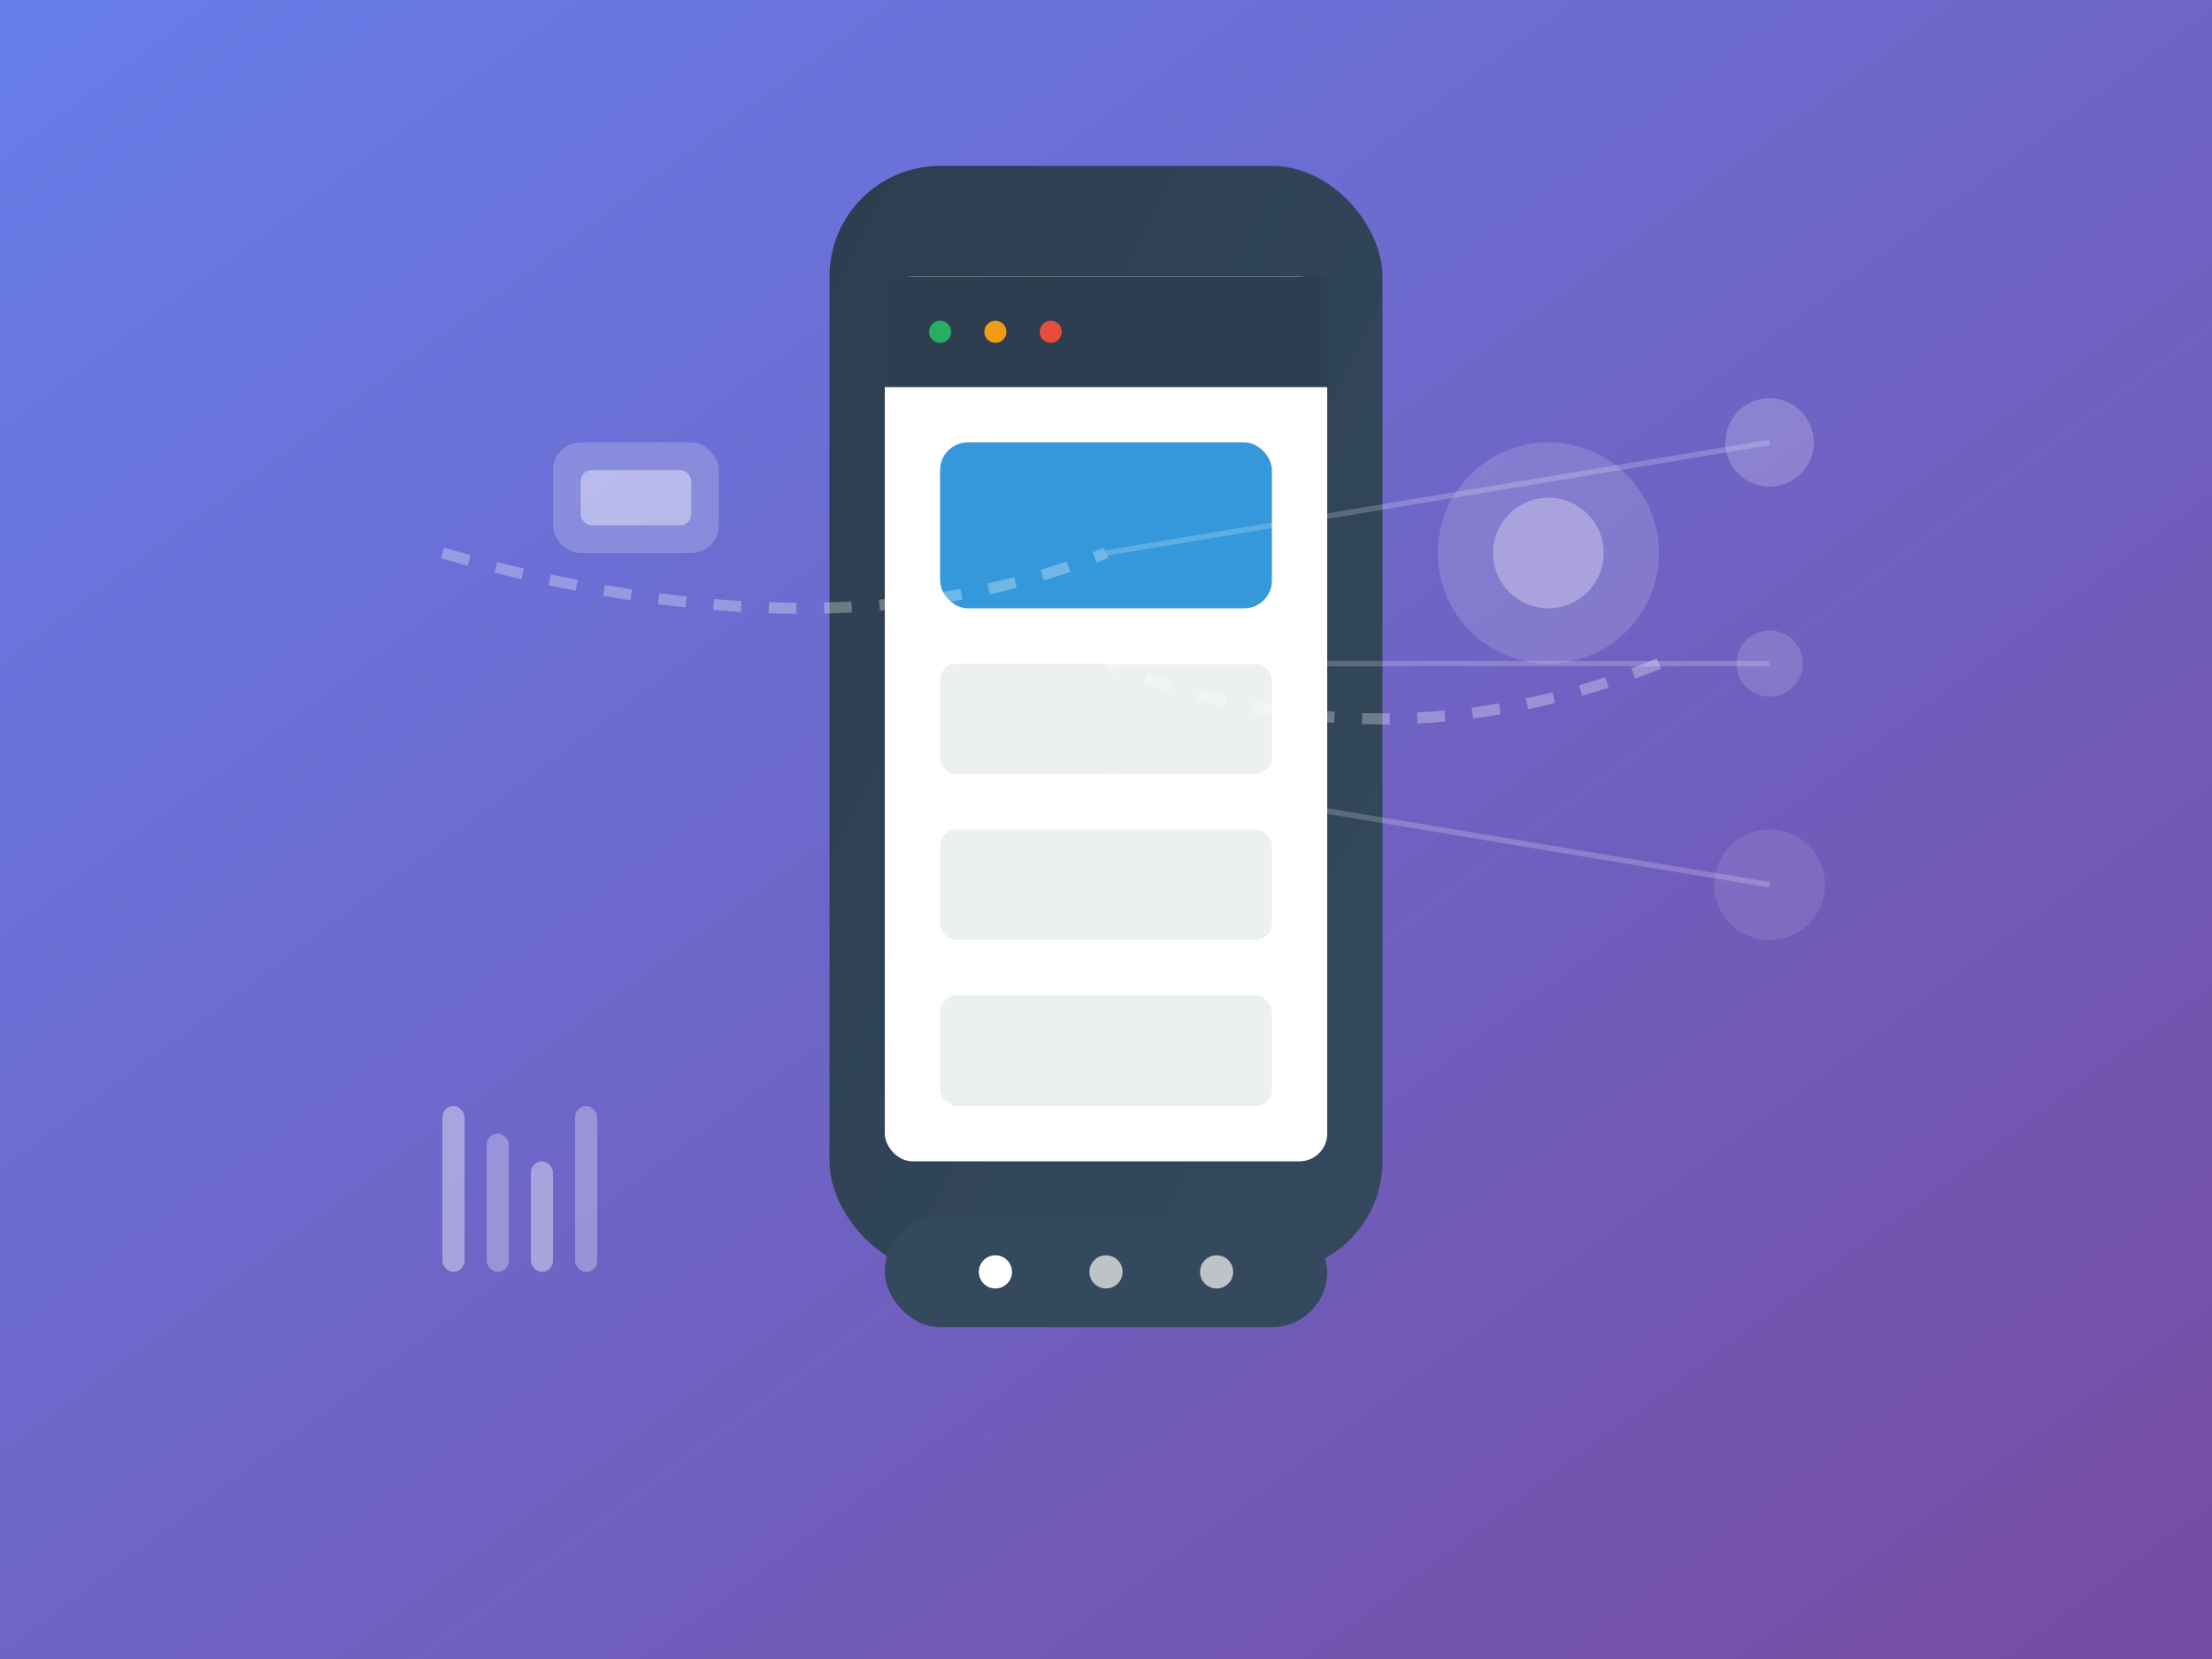 <svg width="400" height="300" viewBox="0 0 400 300" fill="none" xmlns="http://www.w3.org/2000/svg">
  <defs>
    <linearGradient id="project2Gradient" x1="0%" y1="0%" x2="100%" y2="100%">
      <stop offset="0%" style="stop-color:#667eea;stop-opacity:1" />
      <stop offset="100%" style="stop-color:#764ba2;stop-opacity:1" />
    </linearGradient>
    <linearGradient id="mobileGradient" x1="0%" y1="0%" x2="100%" y2="100%">
      <stop offset="0%" style="stop-color:#2c3e50;stop-opacity:1" />
      <stop offset="100%" style="stop-color:#34495e;stop-opacity:1" />
    </linearGradient>
    <filter id="mobileGlow">
      <feGaussianBlur stdDeviation="2" result="coloredBlur"/>
      <feMerge> 
        <feMergeNode in="coloredBlur"/>
        <feMergeNode in="SourceGraphic"/>
      </feMerge>
    </filter>
  </defs>
  
  <!-- Background -->
  <rect width="400" height="300" fill="url(#project2Gradient)"/>
  
  <!-- Mobile device -->
  <rect x="150" y="30" width="100" height="200" rx="20" fill="url(#mobileGradient)" filter="url(#mobileGlow)"/>
  
  <!-- Screen -->
  <rect x="160" y="50" width="80" height="160" rx="5" fill="#ffffff"/>
  
  <!-- Status bar -->
  <rect x="160" y="50" width="80" height="20" fill="#2c3e50"/>
  <circle cx="170" cy="60" r="2" fill="#27ae60"/>
  <circle cx="180" cy="60" r="2" fill="#f39c12"/>
  <circle cx="190" cy="60" r="2" fill="#e74c3c"/>
  
  <!-- App interface -->
  <rect x="170" y="80" width="60" height="30" rx="5" fill="#3498db"/>
  <rect x="170" y="120" width="60" height="20" rx="3" fill="#ecf0f1"/>
  <rect x="170" y="150" width="60" height="20" rx="3" fill="#ecf0f1"/>
  <rect x="170" y="180" width="60" height="20" rx="3" fill="#ecf0f1"/>
  
  <!-- Navigation -->
  <rect x="160" y="220" width="80" height="20" rx="10" fill="#34495e"/>
  <circle cx="180" cy="230" r="3" fill="#ffffff"/>
  <circle cx="200" cy="230" r="3" fill="#bdc3c7"/>
  <circle cx="220" cy="230" r="3" fill="#bdc3c7"/>
  
  <!-- Floating UI elements -->
  <g transform="translate(100, 80)">
    <rect x="0" y="0" width="30" height="20" rx="5" fill="rgba(255,255,255,0.2)" filter="url(#mobileGlow)"/>
    <rect x="5" y="5" width="20" height="10" fill="rgba(255,255,255,0.4)" rx="2"/>
  </g>
  
  <g transform="translate(280, 100)">
    <circle cx="0" cy="0" r="20" fill="rgba(255,255,255,0.15)" filter="url(#mobileGlow)"/>
    <circle cx="0" cy="0" r="10" fill="rgba(255,255,255,0.3)"/>
  </g>
  
  <!-- Data flow lines -->
  <g stroke="rgba(255,255,255,0.3)" stroke-width="2" fill="none">
    <path d="M80 100 Q150 120 200 100" stroke-dasharray="5,5"/>
    <path d="M300 120 Q250 140 200 120" stroke-dasharray="5,5"/>
  </g>
  
  <!-- Tech elements -->
  <g transform="translate(80, 200)">
    <rect x="0" y="0" width="4" height="30" fill="rgba(255,255,255,0.4)" rx="2"/>
    <rect x="8" y="5" width="4" height="25" fill="rgba(255,255,255,0.3)" rx="2"/>
    <rect x="16" y="10" width="4" height="20" fill="rgba(255,255,255,0.4)" rx="2"/>
    <rect x="24" y="0" width="4" height="30" fill="rgba(255,255,255,0.3)" rx="2"/>
  </g>
  
  <!-- Network nodes -->
  <circle cx="320" cy="80" r="8" fill="rgba(255,255,255,0.2)" filter="url(#mobileGlow)"/>
  <circle cx="320" cy="120" r="6" fill="rgba(255,255,255,0.15)" filter="url(#mobileGlow)"/>
  <circle cx="320" cy="160" r="10" fill="rgba(255,255,255,0.1)" filter="url(#mobileGlow)"/>
  
  <!-- Connection lines -->
  <g stroke="rgba(255,255,255,0.2)" stroke-width="1" fill="none">
    <line x1="320" y1="80" x2="200" y2="100"/>
    <line x1="320" y1="120" x2="200" y2="120"/>
    <line x1="320" y1="160" x2="200" y2="140"/>
  </g>
</svg>